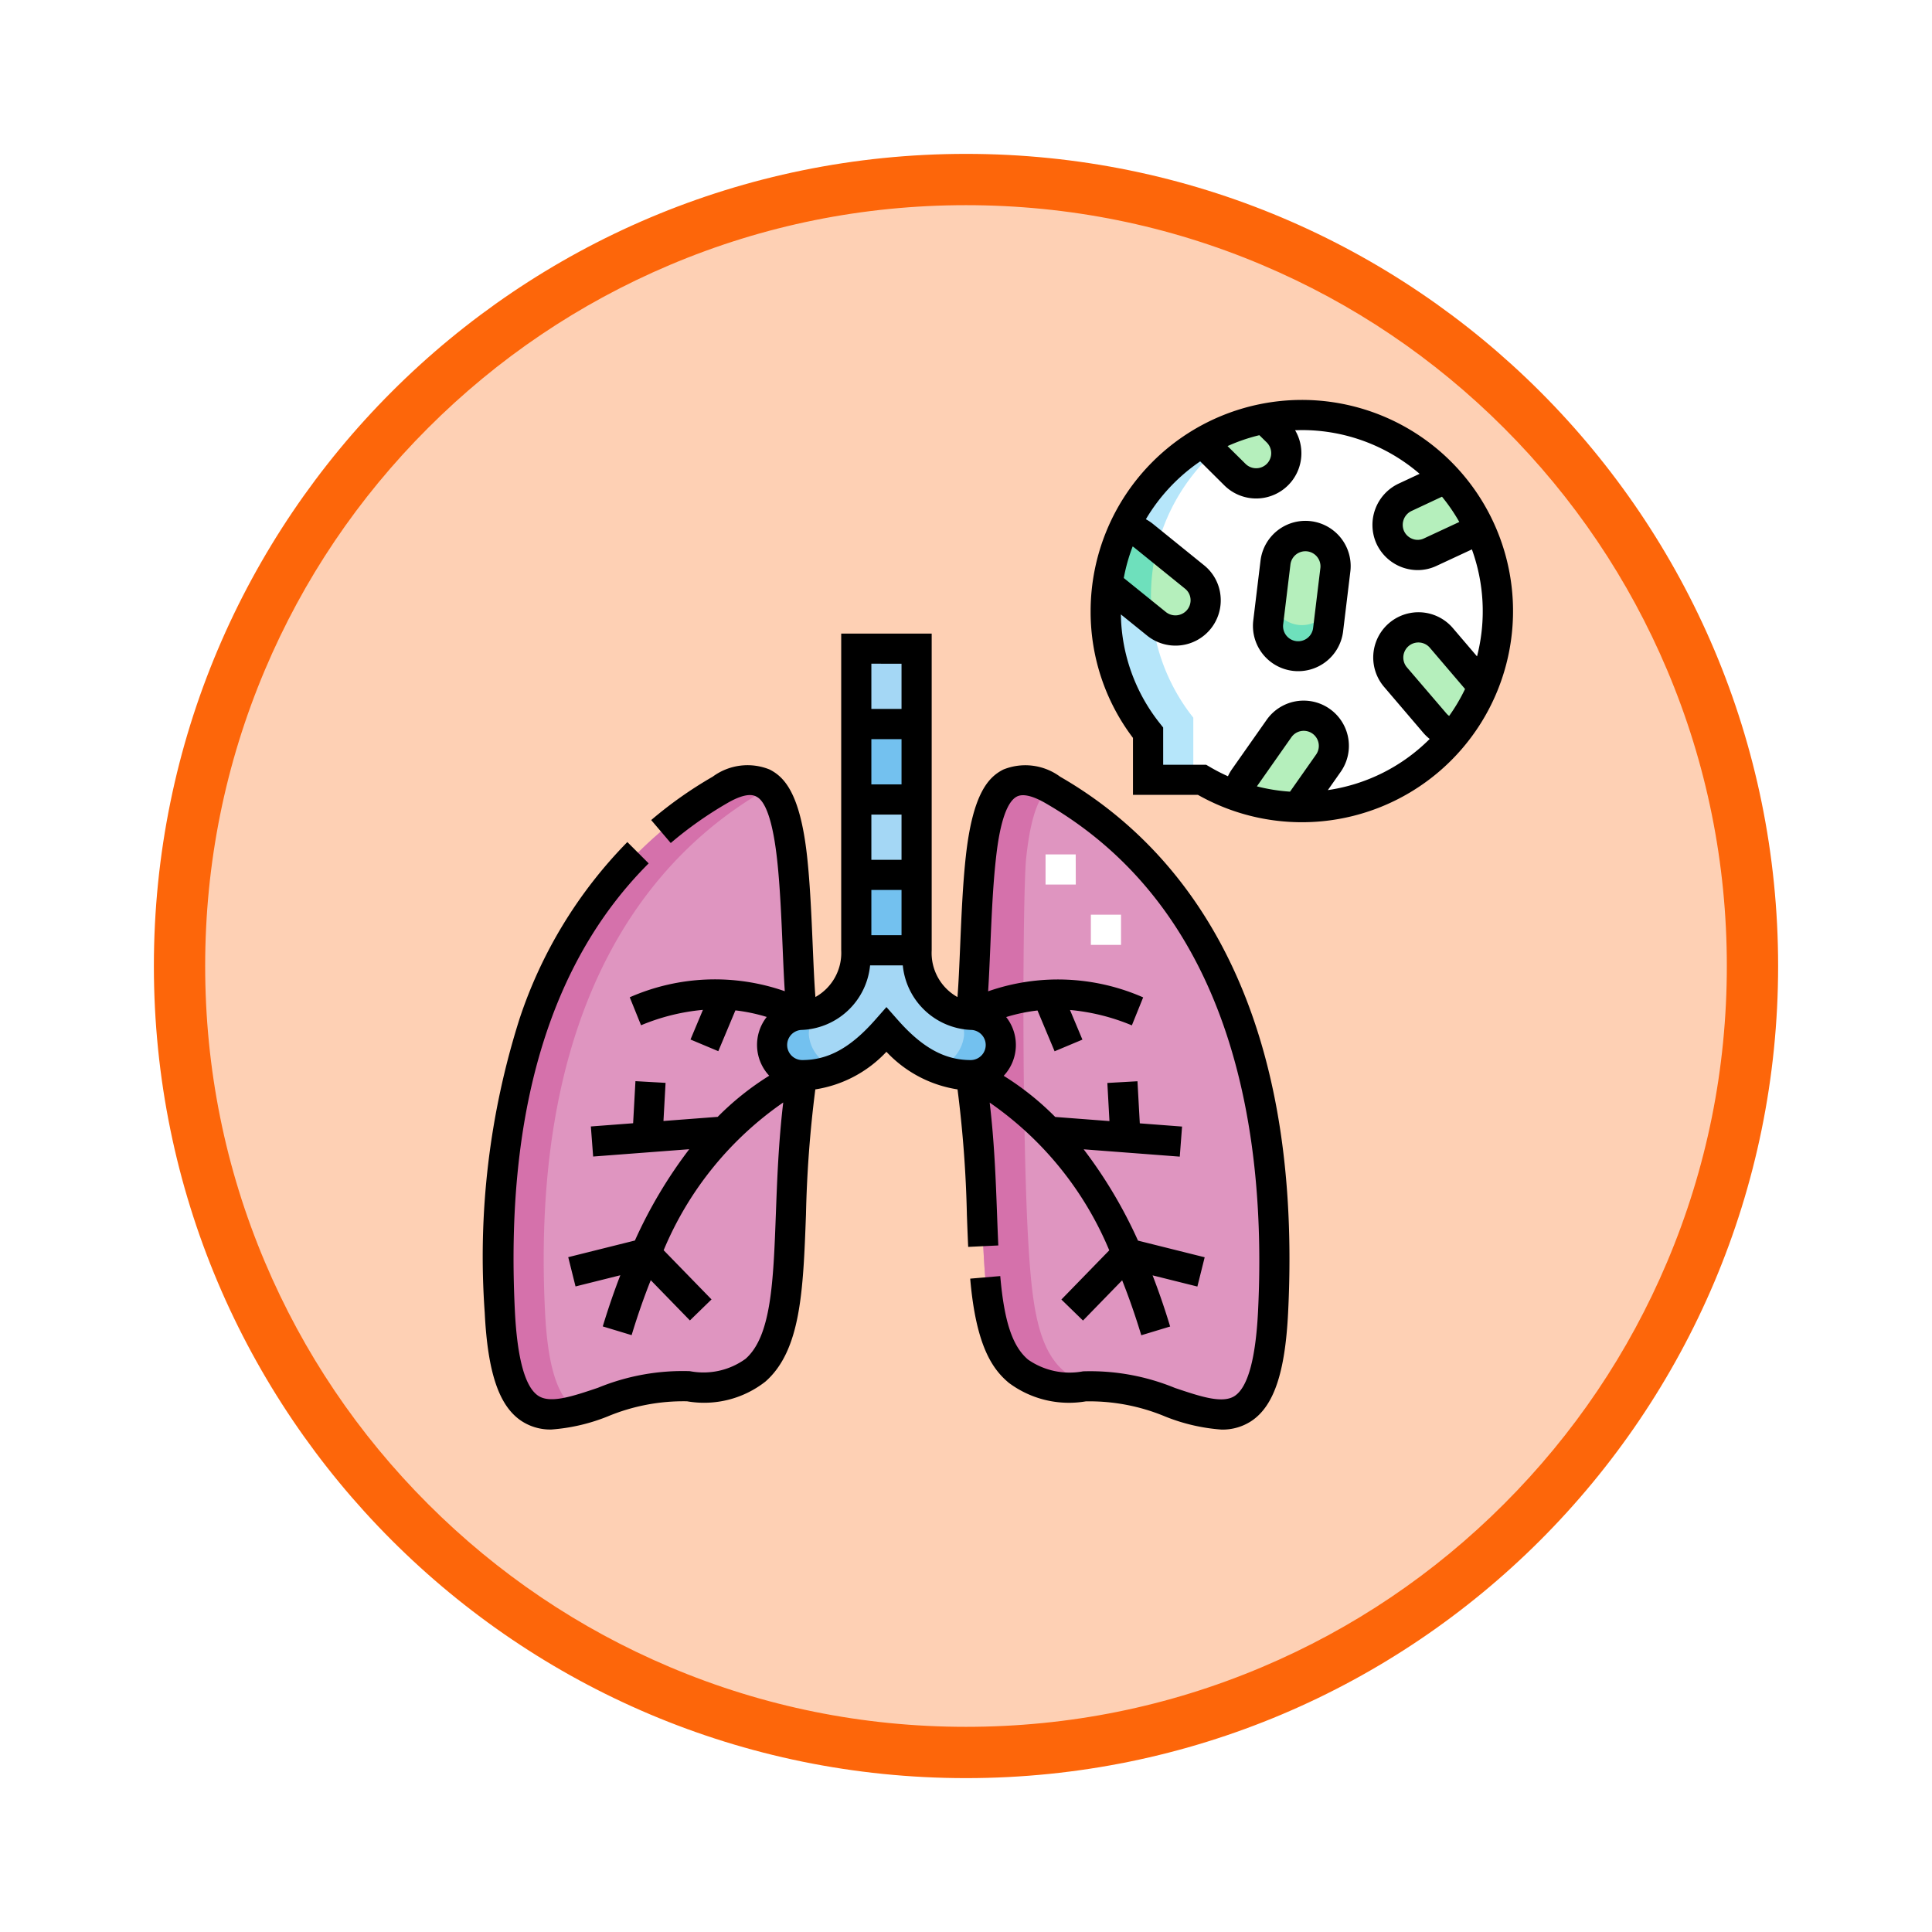 <svg xmlns="http://www.w3.org/2000/svg" xmlns:xlink="http://www.w3.org/1999/xlink" width="113" height="113" viewBox="0 0 113 113">
  <defs>
    <filter id="Trazado_982547" x="0" y="0" width="113" height="113" filterUnits="userSpaceOnUse">
      <feOffset dy="3" input="SourceAlpha"/>
      <feGaussianBlur stdDeviation="3" result="blur"/>
      <feFlood flood-opacity="0.161"/>
      <feComposite operator="in" in2="blur"/>
      <feComposite in="SourceGraphic"/>
    </filter>
  </defs>
  <g id="Grupo_1233239" data-name="Grupo 1233239" transform="translate(-2027.51 -3941)">
    <g id="Grupo_1232517" data-name="Grupo 1232517" transform="translate(1234.51 2452)">
      <g id="Grupo_1208028" data-name="Grupo 1208028" transform="translate(-0.49 -4138.425)">
        <g id="Grupo_1177675" data-name="Grupo 1177675" transform="translate(-4493 3707.152)">
          <g id="Grupo_1176928" data-name="Grupo 1176928" transform="translate(5295.49 1926.273)">
            <g id="Grupo_1172322" data-name="Grupo 1172322" transform="translate(0 0)">
              <g id="Grupo_1164700" data-name="Grupo 1164700">
                <g id="Grupo_1160931" data-name="Grupo 1160931">
                  <g id="Grupo_1160749" data-name="Grupo 1160749">
                    <g id="Grupo_1158891" data-name="Grupo 1158891">
                      <g id="Grupo_1157406" data-name="Grupo 1157406">
                        <g id="Grupo_1155793" data-name="Grupo 1155793">
                          <g id="Grupo_1154704" data-name="Grupo 1154704">
                            <g id="Grupo_1150790" data-name="Grupo 1150790">
                              <g id="Grupo_1154214" data-name="Grupo 1154214">
                                <g id="Grupo_1152583" data-name="Grupo 1152583">
                                  <g id="Grupo_1146973" data-name="Grupo 1146973">
                                    <g id="Grupo_1146954" data-name="Grupo 1146954">
                                      <g transform="matrix(1, 0, 0, 1, -9, -6)" filter="url(#Trazado_982547)">
                                        <g id="Trazado_982547-2" data-name="Trazado 982547" transform="translate(9 6)" fill="#fed0b4">
                                          <path d="M 47.5 93.5 C 41.289 93.5 35.265 92.284 29.595 89.886 C 24.118 87.569 19.198 84.252 14.973 80.027 C 10.748 75.802 7.431 70.882 5.114 65.405 C 2.716 59.735 1.5 53.711 1.5 47.5 C 1.5 41.289 2.716 35.265 5.114 29.595 C 7.431 24.118 10.748 19.198 14.973 14.973 C 19.198 10.748 24.118 7.431 29.595 5.114 C 35.265 2.716 41.289 1.5 47.5 1.5 C 53.711 1.5 59.735 2.716 65.405 5.114 C 70.882 7.431 75.802 10.748 80.027 14.973 C 84.252 19.198 87.569 24.118 89.886 29.595 C 92.284 35.265 93.5 41.289 93.5 47.5 C 93.5 53.711 92.284 59.735 89.886 65.405 C 87.569 70.882 84.252 75.802 80.027 80.027 C 75.802 84.252 70.882 87.569 65.405 89.886 C 59.735 92.284 53.711 93.5 47.5 93.5 Z" stroke="none"/>
                                          <path d="M 47.5 3 C 41.491 3 35.664 4.176 30.18 6.496 C 24.881 8.737 20.122 11.946 16.034 16.034 C 11.946 20.121 8.737 24.881 6.496 30.179 C 4.176 35.664 3 41.491 3 47.5 C 3 53.509 4.176 59.336 6.496 64.82 C 8.737 70.119 11.946 74.878 16.034 78.966 C 20.122 83.054 24.881 86.263 30.18 88.504 C 35.664 90.824 41.491 92 47.5 92 C 53.509 92 59.336 90.824 64.821 88.504 C 70.119 86.263 74.878 83.054 78.966 78.966 C 83.054 74.878 86.263 70.119 88.504 64.82 C 90.824 59.336 92 53.509 92 47.5 C 92 41.491 90.824 35.664 88.504 30.179 C 86.263 24.881 83.054 20.121 78.966 16.034 C 74.878 11.946 70.119 8.737 64.821 6.496 C 59.336 4.176 53.509 3 47.5 3 M 47.5 0 C 73.734 0 95 21.266 95 47.5 C 95 73.733 73.734 95 47.5 95 C 21.266 95 7.62939453125e-06 73.733 7.62939453125e-06 47.5 C 7.62939453125e-06 21.266 21.266 0 47.5 0 Z" stroke="none" fill="#fd660a"/>
                                        </g>
                                      </g>
                                    </g>
                                  </g>
                                </g>
                              </g>
                            </g>
                          </g>
                        </g>
                      </g>
                    </g>
                  </g>
                </g>
              </g>
            </g>
          </g>
        </g>
      </g>
    </g>
    <g id="tuberculosis" transform="translate(2055.775 3964.391)">
      <g id="Grupo_1233237" data-name="Grupo 1233237" transform="translate(0.889 0.882)">
        <g id="Grupo_1233235" data-name="Grupo 1233235">
          <path id="Trazado_1231598" data-name="Trazado 1231598" d="M309.5,18.967a11.415,11.415,0,0,0,2.477,7.117V28.84h3.155a11.414,11.414,0,0,0,2.155.991,1.754,1.754,0,0,1,.316-1.1l2.028-2.888a1.764,1.764,0,1,1,2.888,2.028l-1.8,2.565.249,0a11.447,11.447,0,0,0,8.959-4.309,1.761,1.761,0,0,1-1.186-.61l-2.291-2.684a1.764,1.764,0,1,1,2.684-2.291l2.291,2.684a1.758,1.758,0,0,1,.125.167,11.5,11.5,0,0,0-.165-9.225l-2.916,1.357a1.764,1.764,0,0,1-1.451-3.216l2.381-1.114a11.483,11.483,0,0,0-10.634-3.482l.779.771a1.764,1.764,0,1,1-2.487,2.5l-1.912-1.9a11.519,11.519,0,0,0-4.591,5.073,1.776,1.776,0,0,1,1.157.4l2.99,2.42a1.764,1.764,0,1,1-2.24,2.726L309.607,17.4a11.588,11.588,0,0,0-.106,1.568Zm11.043,2.621A1.769,1.769,0,0,1,319,19.624l.424-3.5a1.764,1.764,0,1,1,3.5.424l-.424,3.5A1.769,1.769,0,0,1,320.544,21.588Z" transform="translate(-273.982 -7.5)" fill="#fff" fill-rule="evenodd"/>
          <path id="Trazado_1231599" data-name="Trazado 1231599" d="M309.5,30.872a11.415,11.415,0,0,0,2.477,7.117v2.755h2.646V37.108a11.411,11.411,0,0,1-2.388-5.68L309.607,29.3a11.581,11.581,0,0,0-.106,1.568Zm6.277-9.252-.633-.628a11.519,11.519,0,0,0-4.591,5.073,1.776,1.776,0,0,1,1.157.4l.8.648a11.463,11.463,0,0,1,3.266-5.491Z" transform="translate(-273.982 -19.405)" fill="#b6e6fa" fill-rule="evenodd"/>
          <path id="Trazado_1231600" data-name="Trazado 1231600" d="M322.889,27a1.769,1.769,0,0,0-2.458.43L318.4,30.313a1.754,1.754,0,0,0-.316,1.1,11.427,11.427,0,0,0,3.43.6l1.8-2.565a1.769,1.769,0,0,0-.43-2.458Zm-.7-10.827a1.769,1.769,0,0,0-1.963,1.539l-.424,3.5a1.764,1.764,0,1,0,3.5.424l.424-3.5A1.77,1.77,0,0,0,322.191,16.169Zm-11.785,2.817,2.854,2.306a1.764,1.764,0,1,0,2.24-2.726l-2.99-2.42a1.776,1.776,0,0,0-1.157-.4A11.386,11.386,0,0,0,310.406,18.986Zm7.45-6.413a1.764,1.764,0,1,0,2.487-2.5l-.779-.771a11.391,11.391,0,0,0-3.62,1.375Zm9.078,3.656a1.762,1.762,0,0,0,2.334.882l2.916-1.357a11.486,11.486,0,0,0-1.987-2.972l-2.381,1.114A1.778,1.778,0,0,0,326.933,16.228Zm.316,8.19L329.54,27.1a1.76,1.76,0,0,0,1.186.61,11.459,11.459,0,0,0,1.623-2.733,1.758,1.758,0,0,0-.125-.167l-2.291-2.684a1.764,1.764,0,1,0-2.684,2.291Z" transform="translate(-274.781 -9.087)" fill="#b5efbc" fill-rule="evenodd"/>
          <path id="Trazado_1231601" data-name="Trazado 1231601" d="M313.035,21.221a11.56,11.56,0,0,1,.275-4.317l-.8-.648a1.776,1.776,0,0,0-1.157-.4,11.383,11.383,0,0,0-.947,3.239Zm6.768.1a1.764,1.764,0,1,0,3.5.424L323.518,20a1.764,1.764,0,0,1-3.5-.424Zm-3.227-9.909a11.494,11.494,0,0,1,2.914-1.989h0a11.4,11.4,0,0,0-3.546,1.361Z" transform="translate(-274.781 -9.198)" fill="#6ee0bc" fill-rule="evenodd"/>
          <path id="Trazado_1231602" data-name="Trazado 1231602" d="M7.58,220.141c.524,10.565,5.5,3.842,11.034,4.35,7.845.719,5.021-8.142,6.657-18.2a1.764,1.764,0,1,1,0-3.528c-.275-1.69-.249-6.073-.6-9.21-.333-2.979-1.072-5.748-4.2-3.951-6.482,3.729-13.812,12.075-12.9,30.539Zm27.54-13.849c1.636,10.057-1.188,18.917,6.657,18.2,5.538-.507,10.509,6.215,11.034-4.35.917-18.463-6.414-26.81-12.9-30.539-3.124-1.8-3.863.972-4.2,3.951-.35,3.138-.325,7.52-.6,9.21a1.764,1.764,0,1,1,0,3.528Z" transform="translate(-7.502 -167.682)" fill="#df95c0" fill-rule="evenodd"/>
          <path id="Trazado_1231603" data-name="Trazado 1231603" d="M185.453,174.424h3.528v-4.41h-3.528v4.41Zm0-8.821h3.528v-4.41h-3.528v4.41Z" transform="translate(-164.524 -143.117)" fill="#73c1ef" fill-rule="evenodd"/>
          <path id="Trazado_1231604" data-name="Trazado 1231604" d="M148.5,128.1h3.528v-4.41H148.5Zm1.764,17.885a6.529,6.529,0,0,0,4.925,2.648,1.764,1.764,0,1,0,0-3.528c-1.934,0-3.161-1.841-3.161-3.774H148.5c0,1.934-1.227,3.774-3.161,3.774a1.764,1.764,0,1,0,0,3.528A6.529,6.529,0,0,0,150.269,145.989Zm-1.764-9.065h3.528v-4.41H148.5v4.41Z" transform="translate(-127.575 -110.027)" fill="#a4d7f5" fill-rule="evenodd"/>
          <path id="Trazado_1231605" data-name="Trazado 1231605" d="M7.58,220.144c.3,6.066,2.068,6.432,4.567,5.741-1.051-.561-1.743-2.154-1.921-5.741-.916-18.463,6.414-26.81,12.9-30.539.077-.044.152-.085.226-.124-.619-.576-1.523-.653-2.872.124C13.993,193.334,6.663,201.68,7.58,220.144ZM35.12,206.3c1.636,10.057-1.188,18.917,6.657,18.2a6.932,6.932,0,0,1,.846-.024c-3.3-.475-3.818-3.558-4.1-7.9-.42-6.35-.367-21.094-.153-23.012.189-1.692.509-3.317,1.324-4.075-2.934-1.536-3.646,1.169-3.97,4.075-.35,3.138-.325,7.52-.6,9.21a1.764,1.764,0,1,1,0,3.528Z" transform="translate(-7.502 -167.685)" fill="#d571ab" fill-rule="evenodd"/>
          <path id="Trazado_1231606" data-name="Trazado 1231606" d="M154.223,304.35a2.821,2.821,0,0,0,.971.168,1.764,1.764,0,0,1,0,3.528,5.228,5.228,0,0,1-2.055-.413,2.2,2.2,0,0,0,1.672-1.968A1.76,1.76,0,0,0,154.223,304.35Zm-7.908,0a2.821,2.821,0,0,1-.971.168,1.764,1.764,0,1,0,0,3.528,5.228,5.228,0,0,0,2.055-.413,2.2,2.2,0,0,1-1.672-1.968A1.76,1.76,0,0,1,146.315,304.35Z" transform="translate(-127.575 -269.437)" fill="#73c1ef" fill-rule="evenodd"/>
        </g>
        <g id="Grupo_1233236" data-name="Grupo 1233236" transform="translate(32.003 25.698)">
          <path id="Trazado_1231607" data-name="Trazado 1231607" d="M284.014,231.292H282.25v-1.764h1.764Zm-2.646-3.528H279.6V226h1.764Z" transform="translate(-279.604 -225.999)" fill="#fff"/>
        </g>
      </g>
      <g id="Grupo_1233238" data-name="Grupo 1233238" transform="translate(0.008)">
        <path id="Trazado_1231608" data-name="Trazado 1231608" d="M33.742,124.565a3.43,3.43,0,0,0-3.323-.42c-.853.432-1.78,1.368-2.19,5.038-.182,1.627-.264,3.577-.336,5.3-.047,1.1-.091,2.164-.157,2.97a2.952,2.952,0,0,1-1.508-2.733V116.193H20.936v18.524a2.952,2.952,0,0,1-1.508,2.733c-.065-.806-.11-1.867-.157-2.97-.073-1.721-.155-3.671-.336-5.3-.41-3.67-1.337-4.606-2.19-5.038a3.431,3.431,0,0,0-3.323.42,24.087,24.087,0,0,0-3.6,2.538l1.144,1.343a22.313,22.313,0,0,1,3.338-2.352c.51-.293,1.209-.6,1.646-.375.216.11.874.443,1.233,3.66.175,1.566.256,3.484.327,5.176.04.944.077,1.817.126,2.559a12.382,12.382,0,0,0-9.068.355l.661,1.636a12.252,12.252,0,0,1,3.619-.9l-.727,1.734,1.627.682,1-2.386a10.215,10.215,0,0,1,1.832.384,2.639,2.639,0,0,0,.145,3.437,16.511,16.511,0,0,0-3.013,2.406l-3.172.242.123-2.23-1.762-.1-.136,2.462-2.472.188.134,1.759,5.621-.428a27.239,27.239,0,0,0-3.178,5.34l-3.9.974.427,1.712,2.62-.654q-.553,1.429-1.027,2.992l1.688.511q.512-1.691,1.119-3.214l2.29,2.354,1.264-1.23-2.8-2.877a19.733,19.733,0,0,1,6.994-8.641c-.273,2.3-.356,4.506-.43,6.5-.149,4-.266,7.167-1.774,8.493a4.192,4.192,0,0,1-3.258.721,13.033,13.033,0,0,0-5.373.972c-1.5.506-2.8.943-3.507.459-.76-.518-1.215-2.182-1.353-4.946C1.271,144.208,3.9,135.4,9.675,129.634l-1.247-1.248a26.734,26.734,0,0,0-6.306,10.339A45.944,45.944,0,0,0,.086,155.912c.173,3.487.827,5.435,2.121,6.316a3.06,3.06,0,0,0,1.778.518,10.935,10.935,0,0,0,3.286-.763,11.517,11.517,0,0,1,4.649-.887,5.813,5.813,0,0,0,4.583-1.153c2.078-1.827,2.208-5.325,2.372-9.753a69.205,69.205,0,0,1,.547-7.337,7.2,7.2,0,0,0,4.159-2.2,7.2,7.2,0,0,0,4.159,2.2,69.182,69.182,0,0,1,.547,7.337c.024.653.047,1.27.076,1.875l1.762-.084c-.028-.6-.051-1.208-.075-1.856-.074-1.992-.156-4.2-.43-6.5a19.733,19.733,0,0,1,6.994,8.641l-2.8,2.877,1.264,1.23,2.29-2.354q.606,1.522,1.119,3.214l1.688-.511q-.473-1.562-1.027-2.992l2.62.654.427-1.712-3.9-.974a27.25,27.25,0,0,0-3.178-5.34l5.621.428.134-1.759-2.472-.188-.136-2.462-1.762.1.123,2.23-3.172-.242a16.511,16.511,0,0,0-3.013-2.406,2.639,2.639,0,0,0,.145-3.437,10.2,10.2,0,0,1,1.832-.384l1,2.386,1.627-.682-.727-1.734a12.256,12.256,0,0,1,3.619.9l.661-1.636a12.383,12.383,0,0,0-9.068-.355c.049-.742.086-1.614.126-2.558.071-1.692.152-3.61.327-5.176.089-.8.359-3.217,1.233-3.66.437-.221,1.136.082,1.646.375,11.194,6.44,12.951,19.722,12.455,29.73-.137,2.764-.592,4.428-1.353,4.946-.709.483-2.006.046-3.507-.459a13.033,13.033,0,0,0-5.373-.972,4.25,4.25,0,0,1-3.21-.68c-.918-.768-1.406-2.231-1.634-4.891l-1.758.15c.341,3.989,1.333,5.319,2.259,6.094a5.875,5.875,0,0,0,4.5,1.084,11.509,11.509,0,0,1,4.649.887,10.929,10.929,0,0,0,3.286.763,3.061,3.061,0,0,0,1.778-.518c1.294-.882,1.948-2.83,2.121-6.317C48.024,136.888,40.348,128.365,33.742,124.565Zm-9.278,9.27H22.7v-2.646h1.764Zm0-4.41H22.7v-2.646h1.764Zm0-4.41H22.7v-2.646h1.764Zm0-7.057V120.6H22.7v-2.646Zm-.22,20.831-.662-.751-.662.751c-1.431,1.625-2.746,2.349-4.263,2.349a.882.882,0,1,1,0-1.764,4.182,4.182,0,0,0,3.968-3.774h1.913a4.182,4.182,0,0,0,3.968,3.774.882.882,0,1,1,0,1.764C26.991,141.137,25.676,140.413,24.244,138.788Z" transform="translate(-0.008 -102.527)"/>
        <path id="Trazado_1231609" data-name="Trazado 1231609" d="M314.351,0A12.363,12.363,0,0,0,302,12.349a12.21,12.21,0,0,0,2.477,7.419V23.1h3.8A12.35,12.35,0,1,0,314.351,0Zm8.2,5.66a10.633,10.633,0,0,1,1.013,1.478l-2.082.969a.843.843,0,0,1-.654.022.884.884,0,0,1-.5-.467.9.9,0,0,1,.452-1.172ZM312.306,2.492a.886.886,0,0,1,0,1.246.883.883,0,0,1-1.247,0L310.009,2.7a10.5,10.5,0,0,1,1.86-.637ZM304.54,8.626l2.99,2.42a.854.854,0,0,1,.312.583.881.881,0,0,1-.2.654.892.892,0,0,1-1.247.117l-2.456-1.984a10.5,10.5,0,0,1,.52-1.846A.9.9,0,0,1,304.54,8.626Zm4.218,12.713h-2.515V19.16l-.191-.241a10.463,10.463,0,0,1-2.282-6.374l1.52,1.228a2.646,2.646,0,0,0,4.307-2.321,2.606,2.606,0,0,0-.957-1.777l-2.991-2.42a2.674,2.674,0,0,0-.417-.276,10.669,10.669,0,0,1,3.176-3.385l1.409,1.4a2.645,2.645,0,0,0,4.142-3.222c.13,0,.26-.008.391-.008a10.539,10.539,0,0,1,6.892,2.558l-1.217.569a2.669,2.669,0,0,0-1.313,3.5,2.663,2.663,0,0,0,2.417,1.562,2.586,2.586,0,0,0,1.093-.243l2.078-.967A10.6,10.6,0,0,1,324.6,15l-1.411-1.653a2.646,2.646,0,0,0-4.026,3.436l2.291,2.684a2.647,2.647,0,0,0,.378.362,10.565,10.565,0,0,1-5.956,2.992l.751-1.069a2.646,2.646,0,0,0-4.331-3.041L310.266,21.6a2.609,2.609,0,0,0-.234.411,10.471,10.471,0,0,1-1.065-.55ZM322.8,18.325,320.5,15.641a.882.882,0,0,1,1.342-1.145l2.058,2.411a10.606,10.606,0,0,1-.93,1.576A.868.868,0,0,1,322.8,18.325Zm-9.137,4.587a10.6,10.6,0,0,1-1.938-.31l2.018-2.873a.882.882,0,0,1,1.444,1.014Z" transform="translate(-266.484)"/>
        <path id="Trazado_1231610" data-name="Trazado 1231610" d="M385.026,68.884a2.644,2.644,0,0,0,2.945-2.309l.424-3.5a2.646,2.646,0,1,0-5.254-.636l-.424,3.5A2.649,2.649,0,0,0,385.026,68.884Zm-.558-2.733.424-3.5a.882.882,0,0,1,1.751.212l-.424,3.5a.882.882,0,1,1-1.751-.212Z" transform="translate(-337.688 -53.038)"/>
      </g>
    </g>
  </g>
</svg>
